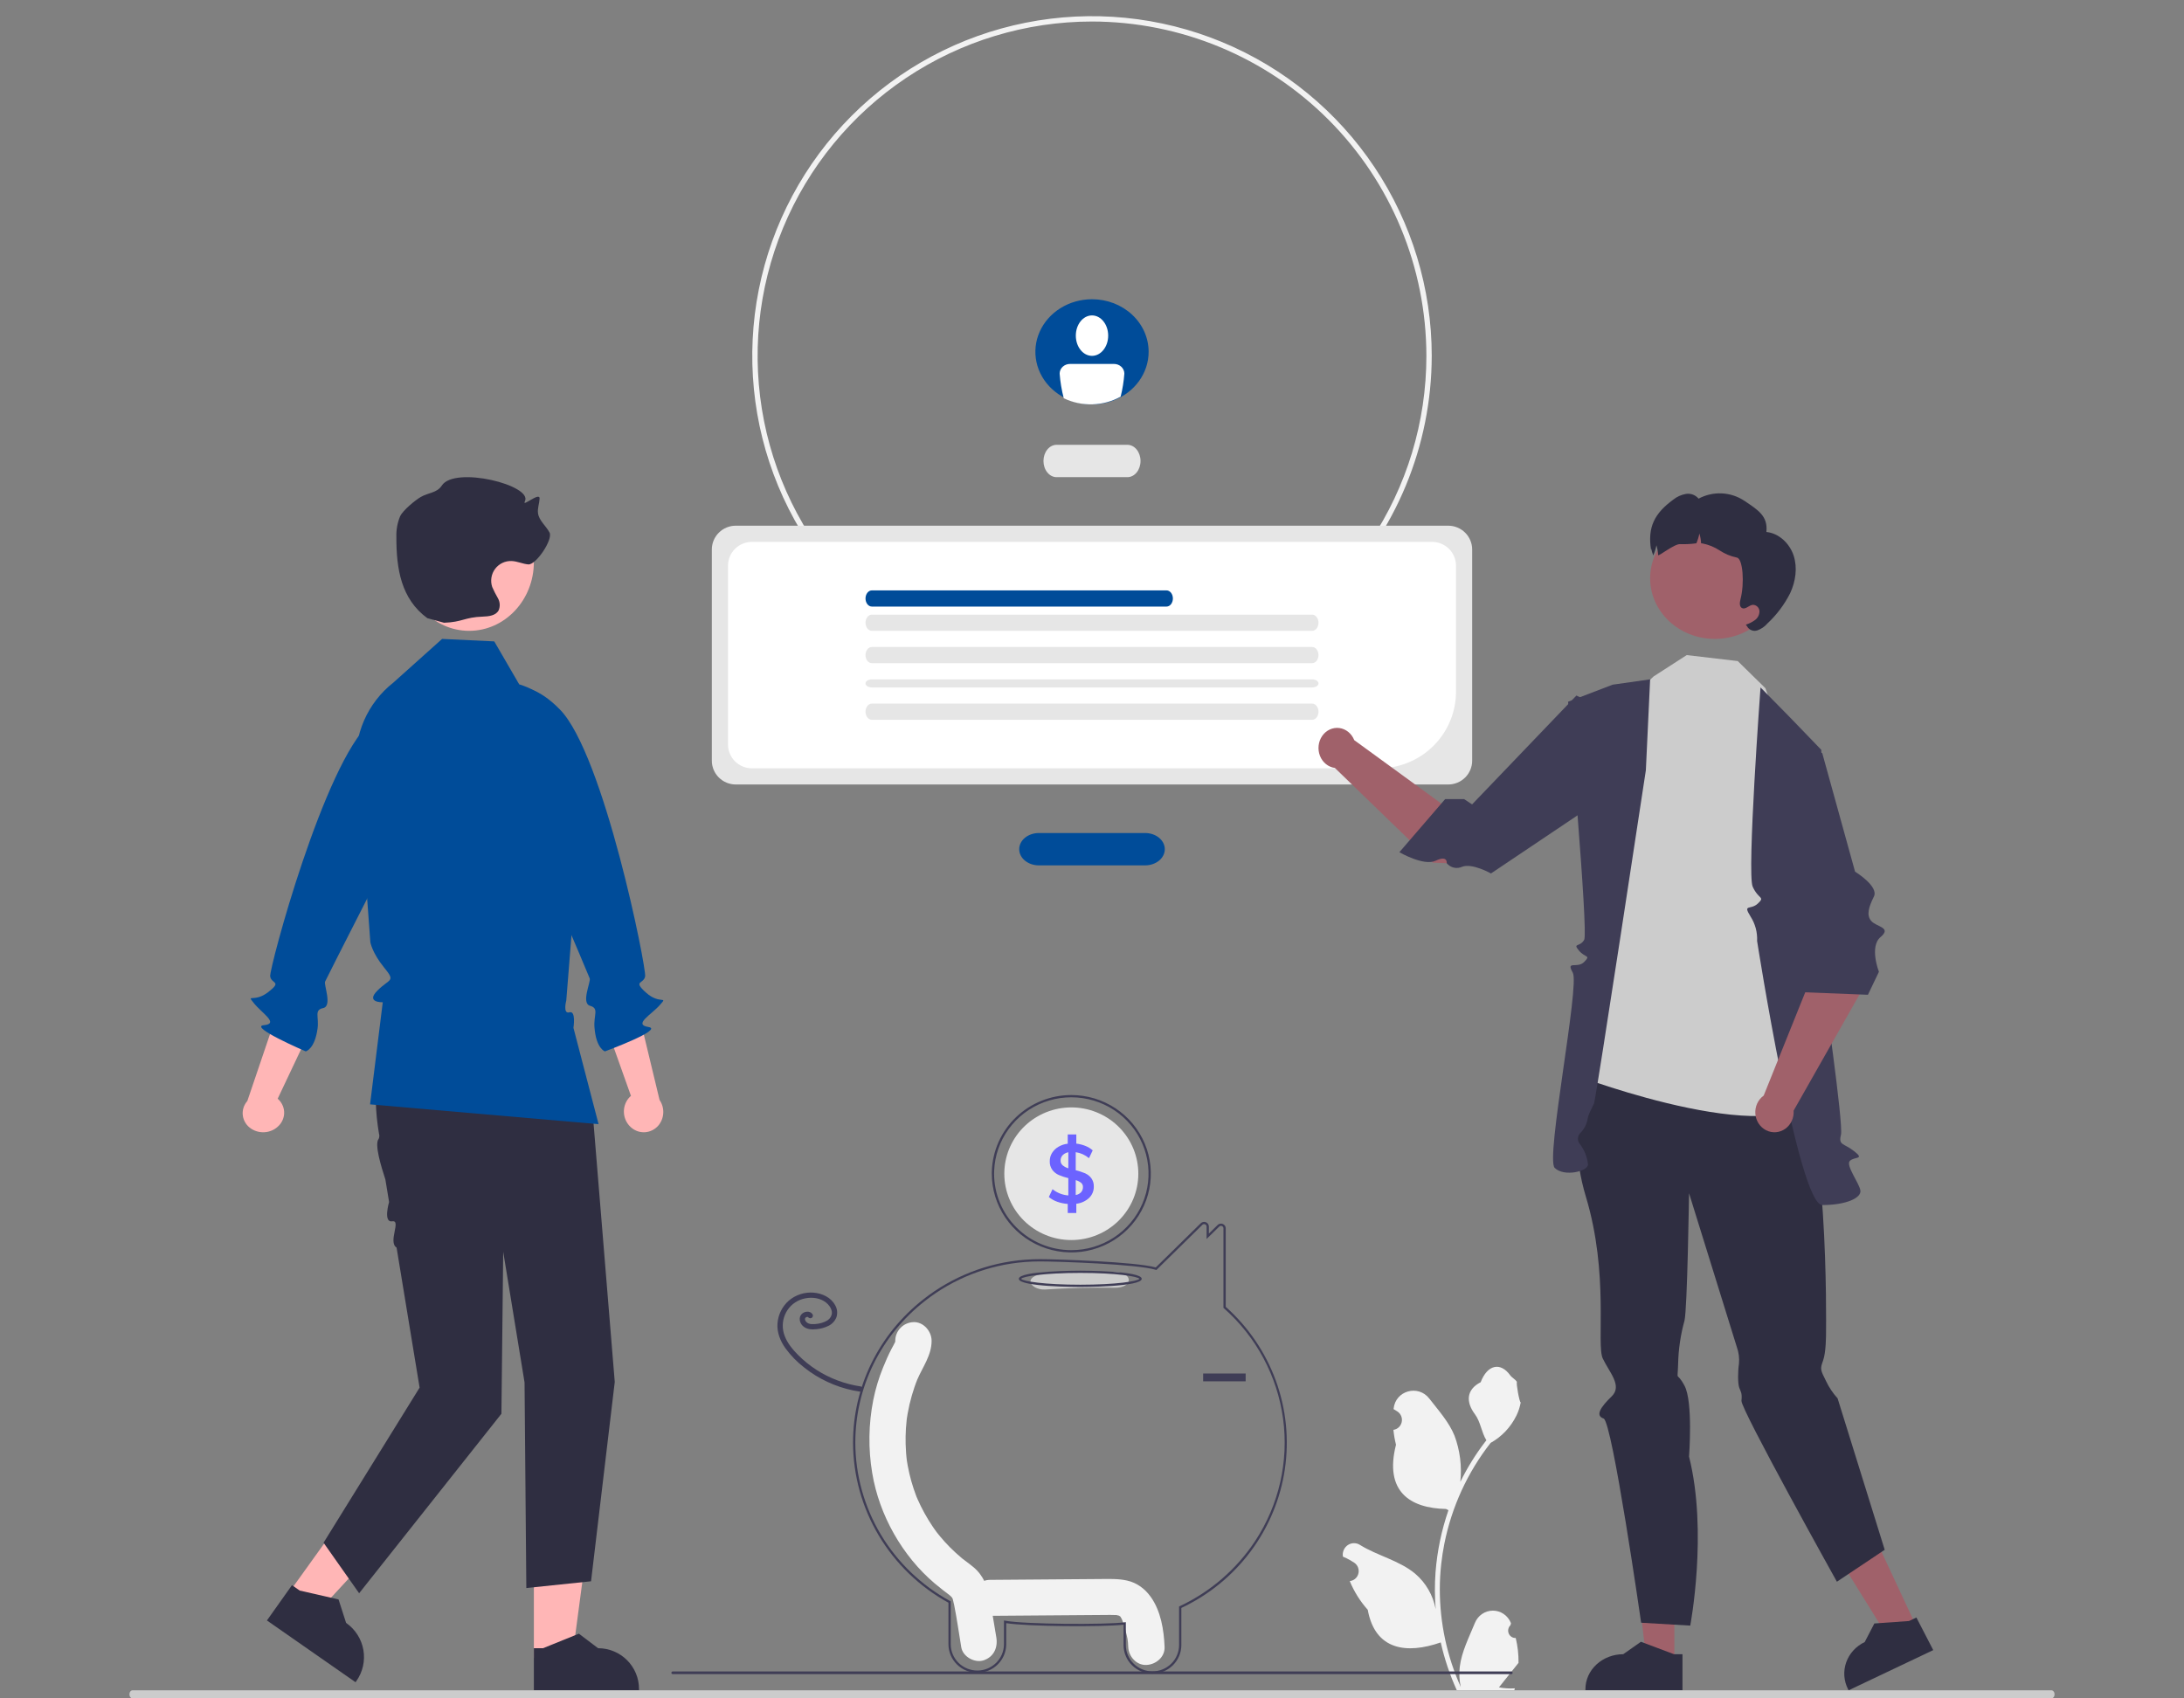 <svg width="270" height="210" viewBox="0 0 270 210" fill="none" xmlns="http://www.w3.org/2000/svg">
<rect x="0" y="0" width="270" height="210" fill="#808080" stroke="none"/>
<path d="M187.384 202.533C187.2 202.541 187.019 202.492 186.864 202.392C186.709 202.292 186.588 202.146 186.517 201.973C186.447 201.801 186.429 201.61 186.469 201.428C186.508 201.245 186.601 201.079 186.735 200.952L186.797 200.703C186.789 200.683 186.78 200.663 186.772 200.644C186.588 200.199 186.278 199.82 185.883 199.554C185.488 199.288 185.025 199.147 184.551 199.149C184.078 199.151 183.615 199.295 183.222 199.564C182.829 199.833 182.522 200.214 182.341 200.66C181.616 202.44 180.694 204.223 180.466 206.105C180.366 206.937 180.409 207.78 180.591 208.598C178.889 204.811 178.005 200.696 177.999 196.531C177.999 195.485 178.056 194.441 178.17 193.402C178.264 192.551 178.395 191.705 178.562 190.866C179.474 186.311 181.433 182.042 184.278 178.409C185.655 177.643 186.768 176.465 187.468 175.034C187.721 174.52 187.901 173.971 188 173.404C187.845 173.425 187.414 171.013 187.532 170.865C187.315 170.53 186.928 170.363 186.691 170.037C185.516 168.411 183.896 168.695 183.051 170.904C181.244 171.833 181.227 173.375 182.335 174.858C183.04 175.801 183.137 177.077 183.756 178.087C183.692 178.17 183.626 178.251 183.562 178.334C182.399 179.86 181.385 181.498 180.535 183.225C180.741 181.29 180.495 179.332 179.815 177.514C179.126 175.818 177.834 174.391 176.697 172.925C175.33 171.165 172.529 171.933 172.288 174.165C172.286 174.186 172.283 174.208 172.281 174.229C172.45 174.327 172.616 174.43 172.777 174.539C172.981 174.677 173.138 174.875 173.229 175.107C173.32 175.338 173.341 175.592 173.288 175.835C173.235 176.079 173.111 176.3 172.933 176.471C172.754 176.641 172.53 176.753 172.288 176.79L172.263 176.794C172.324 177.415 172.43 178.031 172.582 178.635C171.122 184.389 174.273 186.485 178.771 186.579C178.87 186.631 178.967 186.683 179.066 186.733C178.212 189.201 177.676 191.772 177.472 194.381C177.357 195.92 177.364 197.467 177.493 199.005L177.485 198.95C177.159 197.24 176.264 195.696 174.952 194.581C173.002 192.948 170.248 192.346 168.145 191.034C167.922 190.888 167.662 190.809 167.396 190.809C167.13 190.808 166.87 190.885 166.646 191.03C166.422 191.175 166.243 191.383 166.131 191.628C166.018 191.874 165.977 192.147 166.012 192.415C166.015 192.434 166.018 192.454 166.021 192.473C166.334 192.603 166.639 192.753 166.935 192.922C167.104 193.019 167.269 193.122 167.431 193.231C167.634 193.37 167.792 193.568 167.883 193.799C167.974 194.03 167.994 194.284 167.941 194.528C167.888 194.771 167.765 194.993 167.586 195.163C167.408 195.333 167.183 195.445 166.942 195.483L166.917 195.487C166.899 195.489 166.884 195.492 166.866 195.495C167.402 196.799 168.153 197.999 169.089 199.044C170.001 204.067 173.92 204.544 178.111 203.081H178.114C178.574 205.119 179.24 207.102 180.102 209H187.206C187.231 208.92 187.254 208.836 187.277 208.756C186.619 208.798 185.959 208.758 185.311 208.637C185.838 207.977 186.365 207.312 186.893 206.653C186.904 206.641 186.915 206.628 186.926 206.614C187.193 206.277 187.463 205.942 187.73 205.604L187.73 205.604C187.745 204.569 187.628 203.537 187.384 202.533Z" fill="#F2F2F2"/>
<path d="M135 86C126.693 86 118.573 83.537 111.666 78.922C104.759 74.307 99.376 67.747 96.197 60.073C93.018 52.398 92.186 43.953 93.807 35.806C95.428 27.659 99.428 20.175 105.302 14.302C111.175 8.428 118.659 4.428 126.806 2.807C134.953 1.186 143.398 2.018 151.073 5.197C158.747 8.376 165.307 13.759 169.922 20.666C174.537 27.573 177 35.693 177 44C176.987 55.135 172.558 65.811 164.685 73.685C156.811 81.558 146.135 85.987 135 86ZM135 2.661C126.824 2.661 118.832 5.086 112.034 9.628C105.235 14.171 99.937 20.627 96.808 28.18C93.679 35.734 92.861 44.046 94.456 52.065C96.051 60.084 99.988 67.45 105.769 73.231C111.551 79.012 118.916 82.949 126.935 84.544C134.954 86.139 143.266 85.321 150.82 82.192C158.373 79.063 164.829 73.765 169.372 66.966C173.914 60.168 176.339 52.176 176.339 44C176.326 33.04 171.967 22.533 164.217 14.783C156.467 7.033 145.96 2.674 135 2.661Z" fill="#F2F2F2"/>
<path d="M139.378 59H130.622C130.192 59 129.779 58.789 129.475 58.414C129.171 58.039 129 57.53 129 57C129 56.47 129.171 55.961 129.475 55.586C129.779 55.211 130.192 55 130.622 55H139.378C139.808 55 140.221 55.211 140.525 55.586C140.829 55.961 141 56.47 141 57C141 57.53 140.829 58.039 140.525 58.414C140.221 58.789 139.808 59 139.378 59Z" fill="#E6E6E6"/>
<path d="M141.568 107H128.432C127.787 107 127.169 106.789 126.712 106.414C126.256 106.039 126 105.53 126 105C126 104.47 126.256 103.961 126.712 103.586C127.169 103.211 127.787 103 128.432 103H141.568C142.213 103 142.831 103.211 143.288 103.586C143.744 103.961 144 104.47 144 105C144 105.53 143.744 106.039 143.288 106.414C142.831 106.789 142.213 107 141.568 107Z" fill="#004C99"/>
<path d="M179.04 97H90.96C90.175 96.999 89.423 96.689 88.868 96.137C88.313 95.585 88.001 94.837 88 94.056V67.944C88.001 67.163 88.313 66.415 88.868 65.863C89.423 65.311 90.175 65.001 90.96 65H179.04C179.825 65.001 180.577 65.311 181.132 65.863C181.687 66.415 181.999 67.163 182 67.944V94.056C181.999 94.837 181.687 95.585 181.132 96.137C180.577 96.689 179.825 96.999 179.04 97Z" fill="#E6E6E6"/>
<path d="M170.479 95H92.96C92.175 94.999 91.423 94.689 90.868 94.138C90.313 93.586 90.001 92.839 90 92.059V69.941C90.001 69.161 90.313 68.414 90.868 67.862C91.423 67.311 92.175 67.001 92.96 67H177.04C177.825 67.001 178.577 67.311 179.132 67.862C179.687 68.414 179.999 69.161 180 69.941V85.541C179.997 88.049 178.993 90.453 177.208 92.226C175.423 94 173.003 94.997 170.479 95Z" fill="white"/>
<path d="M144.214 75H107.786C107.577 75 107.377 74.895 107.23 74.707C107.083 74.52 107 74.265 107 74C107 73.735 107.083 73.48 107.23 73.293C107.377 73.105 107.577 73 107.786 73H144.214C144.423 73 144.623 73.105 144.77 73.293C144.917 73.48 145 73.735 145 74C145 74.265 144.917 74.52 144.77 74.707C144.623 74.895 144.423 75 144.214 75Z" fill="#004C99"/>
<path d="M162.221 78H107.779C107.573 78 107.374 77.895 107.228 77.707C107.082 77.52 107 77.265 107 77C107 76.735 107.082 76.48 107.228 76.293C107.374 76.105 107.573 76 107.779 76H162.221C162.427 76 162.626 76.105 162.772 76.293C162.918 76.48 163 76.735 163 77C163 77.265 162.918 77.52 162.772 77.707C162.626 77.895 162.427 78 162.221 78Z" fill="#E6E6E6"/>
<path d="M162.222 82H107.781C107.679 82 107.577 81.975 107.482 81.924C107.388 81.874 107.301 81.801 107.229 81.708C107.156 81.615 107.099 81.505 107.059 81.383C107.02 81.262 107 81.132 107 81C107 80.868 107.02 80.738 107.059 80.617C107.099 80.495 107.156 80.385 107.229 80.292C107.301 80.199 107.388 80.126 107.482 80.076C107.577 80.025 107.679 80 107.781 80H162.222C162.429 80.001 162.626 80.106 162.772 80.294C162.918 80.481 163 80.735 163 81C163 81.265 162.918 81.519 162.772 81.706C162.626 81.894 162.429 81.999 162.222 82Z" fill="#E6E6E6"/>
<path d="M162.222 85H107.781C107.679 85 107.577 84.987 107.482 84.962C107.388 84.937 107.301 84.9 107.229 84.854C107.156 84.808 107.099 84.752 107.059 84.692C107.02 84.631 107 84.566 107 84.5C107 84.434 107.02 84.369 107.059 84.308C107.099 84.248 107.156 84.192 107.229 84.146C107.301 84.1 107.388 84.063 107.482 84.038C107.577 84.013 107.679 84 107.781 84H162.222C162.429 84 162.626 84.053 162.772 84.147C162.918 84.241 163 84.368 163 84.5C163 84.632 162.918 84.759 162.772 84.853C162.626 84.947 162.429 85 162.222 85Z" fill="#E6E6E6"/>
<path d="M162.222 89H107.781C107.679 89 107.577 88.975 107.482 88.924C107.388 88.874 107.301 88.801 107.229 88.708C107.156 88.615 107.099 88.505 107.059 88.383C107.02 88.262 107 88.132 107 88C107 87.868 107.02 87.738 107.059 87.617C107.099 87.495 107.156 87.385 107.229 87.292C107.301 87.199 107.388 87.126 107.482 87.076C107.577 87.025 107.679 87 107.781 87H162.222C162.429 87.001 162.626 87.106 162.772 87.294C162.918 87.481 163 87.735 163 88C163 88.265 162.918 88.519 162.772 88.706C162.626 88.894 162.429 88.999 162.222 89Z" fill="#E6E6E6"/>
<path d="M206.999 206L203.612 206L202 192L207 192L206.999 206Z" fill="#A0616A"/>
<path d="M208 209L196 209V208.859C196 207.713 196.492 206.614 197.368 205.804C198.244 204.994 199.432 204.538 200.671 204.538L202.863 203L206.952 204.539L208 204.539L208 209Z" fill="#2F2E41"/>
<path d="M237 201.293L233.752 203L226 190.52L230.794 188L237 201.293Z" fill="#A0616A"/>
<path d="M239 204.031L228.538 209L228.472 208.873C227.937 207.838 227.853 206.641 228.238 205.546C228.624 204.451 229.447 203.548 230.527 203.035L231.72 200.737L236.004 200.434L236.917 200L239 204.031Z" fill="#2F2E41"/>
<path d="M197.174 132.713C197.174 132.713 193.148 138.301 196.054 147.955C198.959 157.609 197.328 166.24 198.144 167.971C198.959 169.702 200.601 171.345 199.245 172.657C197.888 173.97 197.174 175.037 198.245 175.392C199.317 175.748 202.888 200.644 202.888 200.644L208.96 201C208.96 201 211.16 189.435 208.81 180.102C208.81 180.102 209.326 173.326 208.25 171.336C207.174 169.346 207.385 171.141 207.459 168.643C207.499 166.836 207.763 165.042 208.246 163.3C208.603 161.877 208.81 147.538 208.81 147.538L214.721 166.566C214.958 167.222 215.047 167.921 214.982 168.615C214.835 169.595 214.834 171.06 215.013 171.572C215.193 172.085 215.392 172.193 215.292 173.206C215.193 174.219 227.089 195.575 227.089 195.575L233 191.626L227.176 172.903C226.598 172.265 226.117 171.546 225.748 170.769C225.033 169.346 225.005 169.268 225.377 168.24C225.748 167.212 225.748 165.21 225.748 164.61C225.748 164.011 226.119 136.804 221.468 132.802C216.818 128.8 197.174 132.713 197.174 132.713Z" fill="#2F2E41"/>
<path d="M219.5 88.584L218.248 85.09L214.83 81.738L208.523 81L204.418 83.646L200.616 87.322L195 133.025C195 133.025 221.525 143.051 225 134.637L219.5 88.584Z" fill="#CCCCCC"/>
<path d="M221.191 88.6L217.647 85C217.647 85 215.955 108.01 216.676 109.628C217.397 111.247 218.246 110.834 217.328 111.708C216.41 112.583 215.424 111.715 216.41 113.318C216.992 114.217 217.277 115.281 217.225 116.355C217.225 116.355 222.329 149 225.288 149C228.247 149 230.1 148.12 229.996 147.223C229.891 146.327 228.146 144.096 228.69 143.541C229.234 142.986 230.575 143.405 229.247 142.36C227.919 141.316 227.261 141.65 227.59 140.313C227.919 138.977 225.405 121.652 225.405 121.652L225.16 92.715L221.191 88.6Z" fill="#3F3D56"/>
<path d="M204 84L199.367 84.658L193.858 86.768C193.858 86.768 196.374 115.246 195.849 116.199C195.324 117.153 194.39 116.557 195.189 117.521C195.988 118.485 196.706 118.058 195.849 118.938C194.992 119.818 193.549 118.703 194.436 120.26C195.324 121.817 191.047 143.252 192.198 144.402C193.35 145.552 196.317 144.836 196.318 143.987C196.228 143.072 195.883 142.201 195.324 141.473C195.163 141.288 195.075 141.051 195.075 140.806C195.075 140.561 195.163 140.325 195.324 140.14C195.794 139.686 196.117 139.1 196.251 138.459C196.32 137.808 196.827 137.008 197.071 136.408C197.316 135.809 203.472 95.235 203.472 95.235L204 84Z" fill="#3F3D56"/>
<path d="M184.978 107L187 105.86C184.476 103.4 178.213 99.376 178.213 99.376L167.418 91.514C167.26 91.112 167.007 90.762 166.684 90.499C166.361 90.237 165.98 90.071 165.579 90.018C165.177 89.966 164.77 90.028 164.399 90.199C164.027 90.37 163.703 90.644 163.461 90.993C163.218 91.343 163.065 91.755 163.017 92.188C162.968 92.622 163.026 93.061 163.185 93.463C163.344 93.864 163.598 94.214 163.922 94.475C164.245 94.737 164.627 94.902 165.028 94.954L177.125 106.662L184.978 107Z" fill="#A0616A"/>
<path d="M199.977 97.489L200 88.412L194.887 86L181.992 99.46L180.993 98.803H178.662L173 105.372C173 105.372 176.016 107.135 177.505 106.418C178.995 105.701 178.855 106.731 178.855 106.731C179.076 107.005 179.384 107.198 179.73 107.278C180.075 107.358 180.438 107.321 180.76 107.173C181.992 106.686 184.324 108 184.324 108L199.977 97.489Z" fill="#3F3D56"/>
<path d="M212 79C216.418 79 220 75.642 220 71.5C220 67.358 216.418 64 212 64C207.582 64 204 67.358 204 71.5C204 75.642 207.582 79 212 79Z" fill="#A0616A"/>
<path d="M221.317 73.335C220.602 74.752 219.643 76.029 218.484 77.104C218.151 77.487 217.726 77.777 217.251 77.946C217.012 78.025 216.753 78.017 216.52 77.922C216.287 77.828 216.093 77.654 215.974 77.43L215.833 77.236C216.239 77.11 216.622 76.918 216.967 76.667C217.138 76.541 217.278 76.375 217.373 76.184C217.468 75.992 217.517 75.78 217.516 75.566C217.503 75.351 217.409 75.15 217.254 75.004C217.098 74.858 216.892 74.779 216.68 74.784C216.207 74.841 215.784 75.4 215.36 75.185C215.018 75.008 215.067 74.503 215.165 74.122C215.692 72.132 215.472 69.048 214.713 68.94C213.959 68.784 213.24 68.486 212.595 68.061C211.948 67.636 211.226 67.342 210.469 67.195C210.415 67.188 210.359 67.184 210.301 67.18C210.279 66.769 210.208 66.363 210.09 65.97C210.008 66.385 209.882 66.79 209.716 67.178C209.06 67.269 208.397 67.303 207.736 67.28C207.031 67.197 205.004 68.861 204.989 68.632C204.967 68.222 204.897 67.816 204.779 67.423C204.697 67.838 204.571 68.243 204.404 68.631C204.396 68.647 204.393 68.66 204.385 68.676C204.17 68.144 204.108 67.549 204.114 67.993C203.661 65.166 204.558 63.463 206.849 61.786C207.307 61.416 207.849 61.17 208.426 61.071C208.715 61.024 209.01 61.054 209.284 61.156C209.557 61.259 209.8 61.431 209.989 61.656C210.869 61.185 211.857 60.96 212.851 61.006C213.845 61.051 214.809 61.365 215.642 61.916C217.29 63.034 218.59 63.778 218.371 65.778C219.932 65.93 221.252 67.201 221.745 68.707C222.234 70.215 221.98 71.899 221.317 73.335Z" fill="#2F2E41"/>
<path d="M231 111.797L225.682 111C223.883 114.147 223.244 122.522 223.244 122.522L218.039 135.465C217.695 135.71 217.418 136.046 217.236 136.439C217.055 136.831 216.976 137.267 217.006 137.701C217.037 138.136 217.177 138.555 217.411 138.915C217.646 139.275 217.967 139.565 218.342 139.754C218.718 139.943 219.134 140.026 219.55 139.993C219.965 139.96 220.365 139.814 220.709 139.568C221.053 139.322 221.33 138.986 221.51 138.593C221.69 138.2 221.769 137.764 221.737 137.329L230.283 122.264L231 111.797Z" fill="#A0616A"/>
<path d="M218 94.103L220.404 91L225.28 93.123L229.335 107.778C229.335 107.778 232.296 109.584 231.664 110.857C231.032 112.131 230.697 113.159 231.35 113.889C232.003 114.618 233.904 114.672 232.488 115.862C231.071 117.052 232.284 120.161 232.284 120.161L230.926 123L222.447 122.669L218 94.103Z" fill="#3F3D56"/>
<path d="M34.117 139.491C34.66 139.101 35.015 138.533 35.107 137.907C35.199 137.281 35.021 136.647 34.61 136.139C34.525 136.037 34.43 135.942 34.328 135.854L38 128.092L34.353 125L30.578 136.132C30.214 136.549 30.011 137.065 30 137.599C29.99 138.133 30.173 138.655 30.521 139.084C30.721 139.326 30.972 139.529 31.259 139.683C31.545 139.836 31.862 139.937 32.191 139.978C32.52 140.02 32.854 140.002 33.175 139.925C33.496 139.848 33.798 139.714 34.062 139.53C34.081 139.517 34.099 139.504 34.117 139.491Z" fill="#FFB6B6"/>
<path d="M54 88.978C54 88.978 51.527 84.288 45.789 89.352C40.051 94.417 33.27 119.766 33.402 120.719C33.534 121.672 34.936 121.295 33.162 122.668C31.389 124.04 30.408 122.807 31.389 124.04C32.369 125.272 34.563 126.579 32.621 126.762C30.678 126.945 37.798 130 37.798 130C37.798 130 38.918 129.732 39.261 127.155C39.454 125.708 38.8 124.886 39.951 124.645C41.102 124.403 40.023 121.786 40.189 121.374C40.355 120.962 49.545 102.975 49.545 102.975L54 88.978Z" fill="#004C99"/>
<path d="M66.001 205L70.743 205L73 188L66 188L66.001 205Z" fill="#FFB6B6"/>
<path d="M66 209L79 208.999V208.836C79 207.499 78.467 206.217 77.518 205.271C76.569 204.326 75.282 203.795 73.94 203.795H73.94L71.565 202L67.135 203.795L66 203.795L66 209Z" fill="#2F2E41"/>
<path d="M36 196.533L39.581 199L51 186.641L45.713 183L36 196.533Z" fill="#FFB6B6"/>
<path d="M33 200.364L43.954 208L44.052 207.863C44.847 206.742 45.16 205.353 44.923 204.003C44.685 202.653 43.917 201.452 42.786 200.664L41.852 197.764L37.051 196.667L36.095 196L33 200.364Z" fill="#2F2E41"/>
<path d="M49.236 123.742L48.88 124.486C46.542 129.38 45.944 134.85 46.853 140.179C46.92 140.387 46.908 140.612 46.817 140.812C46.253 141.459 47.137 144.272 47.644 145.843L48.101 148.621C48.101 148.621 47.343 151.201 48.493 151.011C49.644 150.822 47.931 153.574 49.028 154.263L51.874 171.575L40 190.751L44.398 197L61.989 174.807L62.209 154.769L64.848 170.929L65.068 196.354L73.069 195.52L76 170.87L73.204 136.781L68.806 122L49.236 123.742Z" fill="#2F2E41"/>
<path d="M54.655 79L61.103 79.306L64.187 84.617C65.554 85.026 66.812 85.736 67.867 86.694C68.923 87.653 69.749 88.835 70.284 90.154L72.292 95.1L70.008 123.694C70.008 123.694 69.55 125.423 70.393 125.171C71.236 124.918 70.893 127.086 70.893 127.086L74 139L45.75 136.551L47.319 123.928C47.319 123.928 45.138 123.998 46.671 122.469C48.205 120.941 48.95 121.428 47.477 119.62C46.004 117.813 45.785 116.503 45.785 116.503L45.128 107.548L44.044 94.947C43.873 92.947 44.202 90.936 45.003 89.095C45.804 87.254 47.051 85.64 48.633 84.398L54.655 79Z" fill="#004C99"/>
<path d="M58 78C62.418 78 66 74.194 66 69.5C66 64.806 62.418 61 58 61C53.582 61 50 64.806 50 69.5C50 74.194 53.582 78 58 78Z" fill="#FFB6B6"/>
<path d="M54.893 77C57.19 76.924 57.399 76.317 59.695 76.242C60.427 76.218 61.29 76.117 61.643 75.476C61.746 75.235 61.792 74.974 61.777 74.713C61.762 74.452 61.687 74.198 61.557 73.971C61.295 73.52 61.059 73.055 60.85 72.577C60.724 72.203 60.691 71.803 60.754 71.413C60.816 71.022 60.973 70.653 61.21 70.337C61.447 70.021 61.758 69.768 62.115 69.599C62.472 69.43 62.864 69.351 63.259 69.368C63.958 69.398 64.614 69.727 65.311 69.787C66.267 69.87 68.381 66.709 67.941 65.855C67.512 65.024 66.65 64.397 66.514 63.472C66.426 62.867 66.675 62.266 66.709 61.655C66.76 60.749 64.468 62.791 64.888 61.987C65.917 60.016 56.213 57.572 54.616 60.041C54.019 60.964 52.954 60.901 52.006 61.456C51.384 61.819 49.815 63.072 49.458 63.853C49.13 64.65 48.975 65.508 49.003 66.37C48.989 70.377 49.599 74.062 52.826 76.431" fill="#2F2E41"/>
<path d="M77.976 139.365C77.486 138.92 77.184 138.298 77.135 137.629C77.087 136.961 77.295 136.299 77.717 135.786C77.804 135.682 77.899 135.587 78.002 135.5L75 127.064L78.651 124L81.541 136.011C81.86 136.474 82.021 137.033 81.998 137.599C81.975 138.165 81.769 138.708 81.412 139.142C81.207 139.387 80.957 139.588 80.675 139.734C80.394 139.88 80.088 139.968 79.773 139.993C79.459 140.018 79.142 139.979 78.843 139.879C78.543 139.779 78.265 139.619 78.026 139.409C78.009 139.395 77.993 139.38 77.976 139.365Z" fill="#FFB6B6"/>
<path d="M61 86.835C61 86.835 63.764 82.166 69.216 87.724C74.668 93.282 79.945 119.757 79.756 120.729C79.567 121.701 78.182 121.227 79.879 122.746C81.576 124.266 82.635 123.058 81.576 124.266C80.518 125.473 78.239 126.681 80.177 126.989C82.114 127.296 74.787 130 74.787 130C74.787 130 73.68 129.656 73.49 126.986C73.384 125.486 74.089 124.681 72.949 124.363C71.809 124.044 73.049 121.419 72.907 120.986C72.766 120.552 64.627 101.498 64.627 101.498L61 86.835Z" fill="#004C99"/>
<path d="M142 43.498C142 44.784 141.59 46.041 140.821 47.11C140.052 48.179 138.959 49.012 137.68 49.505C136.401 49.997 134.994 50.126 133.636 49.875C132.278 49.625 131.031 49.006 130.051 48.097C129.072 47.188 128.405 46.031 128.135 44.77C127.864 43.509 128.003 42.202 128.532 41.014C129.062 39.826 129.959 38.811 131.11 38.096C132.261 37.382 133.614 37 134.998 37C135.918 36.999 136.829 37.166 137.678 37.492C138.528 37.818 139.3 38.297 139.951 38.901C140.601 39.504 141.117 40.221 141.469 41.01C141.82 41.799 142.001 42.645 142 43.498Z" fill="#004C99"/>
<path d="M135 44C136.105 44 137 42.881 137 41.5C137 40.119 136.105 39 135 39C133.895 39 133 40.119 133 41.5C133 42.881 133.895 44 135 44Z" fill="white"/>
<path d="M137.727 45H132.273C131.935 45 131.612 45.127 131.373 45.351C131.135 45.576 131 45.88 131 46.198C131.078 47.224 131.248 48.242 131.509 49.24C132.603 49.771 133.822 50.031 135.052 49.997C136.282 49.963 137.483 49.635 138.542 49.045C138.775 48.109 138.929 47.157 139 46.198C139 45.88 138.865 45.576 138.627 45.351C138.388 45.127 138.065 45 137.727 45Z" fill="white"/>
<path d="M16 209.5C16 209.566 16.01 209.631 16.03 209.692C16.049 209.752 16.079 209.808 16.115 209.854C16.152 209.9 16.195 209.937 16.244 209.962C16.291 209.987 16.343 210 16.395 210H253.605C253.71 210 253.81 209.947 253.884 209.854C253.958 209.76 254 209.633 254 209.5C254 209.367 253.958 209.24 253.884 209.146C253.81 209.053 253.71 209 253.605 209H16.395C16.343 209 16.291 209.013 16.244 209.038C16.195 209.063 16.152 209.1 16.115 209.146C16.079 209.192 16.049 209.248 16.03 209.308C16.01 209.369 16 209.434 16 209.5Z" fill="#CCCCCC"/>
<g clip-path="url(#clip0_7907_24147)">
<path d="M142.247 197.428C141.528 196.431 140.554 195.702 139.33 195.429C138.263 195.191 137.166 195.232 136.081 195.24L122.364 195.345C121.189 195.354 120.063 196.361 120.117 197.568C120.171 198.766 121.104 199.802 122.364 199.792C126.382 199.762 130.4 199.731 134.418 199.7C135.366 199.693 136.313 199.676 137.261 199.679C137.474 199.68 137.685 199.691 137.898 199.693C137.949 199.694 137.987 199.693 138.013 199.692C138.019 199.694 138.025 199.696 138.034 199.699C138.144 199.729 138.258 199.749 138.37 199.778C138.331 199.779 138.442 199.848 138.498 199.871C138.506 199.886 138.522 199.913 138.549 199.954C138.588 200.025 138.701 200.24 138.705 200.233C138.875 200.659 139.015 201.095 139.125 201.539C139.386 202.518 139.443 202.723 139.481 203.642C139.528 204.803 140.48 205.921 141.727 205.866C142.904 205.814 144.025 204.887 143.974 203.642C143.888 201.544 143.516 199.188 142.247 197.428Z" fill="#F2F2F2"/>
<path d="M123.17 202.446C122.912 200.901 122.66 199.354 122.397 197.81C122.131 196.243 121.586 194.808 120.354 193.78C120.025 193.505 119.684 193.248 119.341 192.992C119.221 192.903 119.1 192.813 118.981 192.721C118.974 192.715 118.97 192.712 118.963 192.707C118.95 192.696 118.935 192.683 118.914 192.665C118.4 192.235 117.904 191.785 117.431 191.308C117.012 190.884 116.61 190.442 116.227 189.981C116.132 189.866 116.037 189.75 115.944 189.633C115.928 189.613 115.842 189.503 115.785 189.431C115.732 189.358 115.635 189.228 115.619 189.205C115.51 189.053 115.403 188.899 115.298 188.744C114.582 187.682 113.963 186.561 113.446 185.392C113.395 185.276 113.345 185.159 113.296 185.042C113.283 185.006 113.266 184.96 113.244 184.899C113.139 184.616 113.036 184.333 112.94 184.046C112.738 183.437 112.564 182.819 112.419 182.193C112.347 181.883 112.282 181.572 112.225 181.259C112.195 181.098 112.167 180.937 112.141 180.776C112.137 180.749 112.112 180.575 112.097 180.476C112.086 180.378 112.066 180.202 112.063 180.175C112.046 180.013 112.032 179.85 112.019 179.687C111.99 179.32 111.971 178.952 111.961 178.584C111.944 177.93 111.955 177.275 111.996 176.621C112.02 176.254 112.053 175.887 112.094 175.521C112.096 175.499 112.098 175.481 112.1 175.465C112.102 175.448 112.105 175.43 112.109 175.407C112.139 175.204 112.171 175.002 112.206 174.801C112.341 174.037 112.516 173.28 112.731 172.534C112.833 172.181 112.944 171.831 113.063 171.484C113.116 171.33 113.171 171.176 113.228 171.023C113.224 171.033 113.394 170.604 113.396 170.589C114.069 169.015 115.171 167.579 115.172 165.791C115.173 164.58 114.138 163.42 112.925 163.476C112.321 163.498 111.749 163.752 111.33 164.184C110.911 164.616 110.677 165.192 110.679 165.791C110.679 165.818 110.679 165.841 110.679 165.864C110.667 165.901 110.658 165.933 110.649 165.961C110.518 166.243 110.357 166.511 110.213 166.787C109.818 167.541 109.482 168.319 109.162 169.109C108.638 170.396 108.237 171.728 107.964 173.088C107.371 176.069 107.325 179.131 107.828 182.128C108.699 187.383 111.572 192.414 115.565 195.796C115.912 196.089 116.267 196.373 116.625 196.651C116.774 196.766 116.923 196.879 117.073 196.991C117.144 197.044 117.439 197.273 117.309 197.162C117.588 197.397 117.705 197.516 117.776 197.689C117.787 197.729 117.801 197.783 117.82 197.857C117.87 198.052 117.918 198.247 117.958 198.445C118.305 200.176 118.547 201.936 118.837 203.677C119.037 204.874 120.525 205.653 121.601 205.294C122.853 204.877 123.384 203.729 123.17 202.446Z" fill="#F2F2F2"/>
<path d="M142.474 206.935C141.531 206.938 140.625 206.569 139.955 205.912C139.285 205.254 138.907 204.36 138.902 203.426V200.889C136.219 201.186 127.031 201.117 124.397 200.699V203.324C124.39 204.257 124.011 205.15 123.342 205.807C122.673 206.465 121.768 206.834 120.825 206.834C119.883 206.834 118.978 206.465 118.309 205.807C117.64 205.15 117.26 204.257 117.253 203.324V198.169C113.686 196.207 110.713 193.339 108.639 189.86C106.566 186.381 105.468 182.418 105.459 178.379C105.459 171.453 108.63 164.992 114.158 160.653C117.753 157.822 122.121 156.12 126.7 155.764C127.322 155.716 127.947 155.692 128.559 155.692C130.715 155.692 140.441 156.021 142.881 156.716L148.445 151.251C148.527 151.17 148.632 151.114 148.745 151.092C148.859 151.069 148.977 151.081 149.084 151.125C149.192 151.168 149.284 151.241 149.349 151.337C149.414 151.432 149.448 151.545 149.447 151.66V152.529L150.531 151.466C150.612 151.385 150.717 151.329 150.83 151.307C150.944 151.284 151.062 151.296 151.169 151.34C151.277 151.383 151.369 151.457 151.434 151.552C151.499 151.647 151.533 151.76 151.532 151.875V161.585C154.324 164.077 156.452 167.212 157.728 170.712C159.003 174.212 159.387 177.97 158.844 181.652C158.301 185.334 156.85 188.827 154.617 191.821C152.385 194.815 149.441 197.217 146.046 198.816V203.426C146.042 204.36 145.663 205.254 144.993 205.912C144.324 206.569 143.418 206.938 142.474 206.935ZM139.183 200.574V203.426C139.19 204.285 139.54 205.107 140.156 205.712C140.773 206.317 141.606 206.657 142.474 206.657C143.342 206.657 144.176 206.317 144.792 205.712C145.408 205.107 145.758 204.285 145.765 203.426V198.64L145.846 198.602C149.655 196.813 152.888 194.014 155.187 190.516C158.117 186.052 159.335 180.697 158.622 175.421C157.909 170.144 155.311 165.295 151.298 161.751L151.251 161.709V151.875C151.252 151.815 151.235 151.757 151.201 151.707C151.167 151.658 151.119 151.619 151.063 151.598C151.007 151.574 150.945 151.568 150.885 151.579C150.826 151.591 150.771 151.62 150.729 151.663L149.166 153.195V151.66C149.167 151.6 149.15 151.541 149.116 151.492C149.082 151.442 149.034 151.404 148.978 151.382C148.922 151.359 148.86 151.352 148.8 151.364C148.74 151.376 148.685 151.405 148.643 151.449L142.96 157.031L142.879 157.006C140.61 156.303 130.731 155.97 128.559 155.97C127.955 155.97 127.337 155.994 126.722 156.042C122.199 156.393 117.884 158.074 114.333 160.871C108.872 165.157 105.739 171.538 105.739 178.379C105.749 182.382 106.841 186.31 108.902 189.754C110.964 193.199 113.919 196.034 117.462 197.966L117.534 198.005V203.324C117.541 204.184 117.891 205.005 118.508 205.61C119.124 206.216 119.957 206.555 120.825 206.555C121.694 206.555 122.527 206.216 123.143 205.61C123.759 205.005 124.109 204.184 124.117 203.324V200.366L124.283 200.397C126.65 200.838 136.616 200.907 139.024 200.594L139.183 200.574Z" fill="#3F3D56"/>
<path d="M132.443 135.398C129.889 135.399 127.435 136.384 125.602 138.144C123.768 139.904 122.698 142.301 122.618 144.828C122.616 144.927 122.614 145.027 122.614 145.127C122.614 147.051 123.191 148.932 124.271 150.532C125.351 152.132 126.886 153.379 128.682 154.116C130.478 154.852 132.454 155.045 134.361 154.669C136.267 154.294 138.019 153.367 139.393 152.007C140.768 150.646 141.704 148.912 142.083 147.025C142.462 145.138 142.268 143.182 141.524 141.404C140.78 139.626 139.52 138.107 137.904 137.038C136.287 135.969 134.387 135.398 132.443 135.398ZM132.443 154.578C129.912 154.576 127.485 153.579 125.695 151.807C123.905 150.035 122.898 147.633 122.895 145.127C122.895 144.998 122.898 144.87 122.904 144.743C122.98 142.892 123.604 141.104 124.698 139.601C125.793 138.098 127.31 136.946 129.06 136.29C130.811 135.633 132.717 135.5 134.543 135.908C136.369 136.315 138.034 137.245 139.331 138.582C140.627 139.918 141.498 141.603 141.835 143.425C142.172 145.248 141.961 147.128 141.227 148.833C140.493 150.537 139.269 151.991 137.707 153.012C136.146 154.034 134.315 154.578 132.443 154.578Z" fill="#3F3D56"/>
<path d="M140.727 145.127C140.727 147.302 139.855 149.388 138.301 150.926C136.747 152.464 134.64 153.328 132.443 153.328C130.246 153.328 128.139 152.464 126.585 150.926C125.032 149.388 124.159 147.302 124.159 145.127C124.159 144.867 124.171 144.612 124.195 144.359C124.395 142.26 125.403 140.317 127.012 138.935C128.62 137.553 130.704 136.837 132.832 136.936C134.959 137.035 136.966 137.941 138.437 139.466C139.907 140.992 140.727 143.019 140.727 145.127Z" fill="#E6E6E6"/>
<path d="M134.91 145.672C134.709 145.411 134.445 145.204 134.142 145.07C133.768 144.914 133.382 144.789 132.988 144.695V142.463C133.594 142.553 134.163 142.81 134.629 143.204L135.087 142.238C134.824 142.006 134.522 141.821 134.194 141.692C133.831 141.546 133.45 141.449 133.061 141.404V140.272H132.001V141.415C131.591 141.46 131.197 141.592 130.842 141.8C130.522 141.987 130.253 142.249 130.057 142.562C129.871 142.867 129.774 143.218 129.778 143.575C129.76 143.962 129.873 144.343 130.1 144.659C130.308 144.932 130.584 145.148 130.9 145.287C131.28 145.448 131.672 145.576 132.074 145.672V147.811C131.358 147.758 130.677 147.489 130.121 147.04L129.663 148.007C129.974 148.262 130.327 148.46 130.708 148.594C131.124 148.741 131.559 148.831 132.001 148.861V149.982H133.061V148.84C133.65 148.776 134.202 148.525 134.635 148.125C134.826 147.944 134.976 147.726 135.077 147.484C135.178 147.243 135.228 146.983 135.222 146.721C135.239 146.347 135.13 145.978 134.91 145.672ZM132.074 144.459C131.816 144.381 131.576 144.254 131.368 144.084C131.285 144.011 131.22 143.921 131.177 143.821C131.134 143.72 131.113 143.612 131.118 143.503C131.11 143.255 131.202 143.015 131.373 142.834C131.563 142.645 131.808 142.519 132.074 142.474V144.459ZM133.653 147.416C133.474 147.598 133.241 147.719 132.988 147.76V145.92C133.23 145.984 133.456 146.096 133.653 146.249C133.728 146.312 133.788 146.391 133.827 146.48C133.867 146.569 133.886 146.666 133.882 146.763C133.892 147.002 133.81 147.235 133.653 147.416Z" fill="#6C63FF"/>
<path d="M106.427 171.431C104.468 171.144 102.595 170.443 100.934 169.375C100.112 168.846 99.35 168.229 98.663 167.536C97.985 166.852 97.337 166.074 97.001 165.162C96.678 164.319 96.695 163.385 97.048 162.554C97.396 161.727 98.061 161.071 98.897 160.729C99.738 160.397 100.754 160.362 101.572 160.725C101.962 160.895 102.3 161.164 102.55 161.505C102.666 161.662 102.753 161.839 102.804 162.027C102.852 162.197 102.857 162.377 102.817 162.549C102.769 162.722 102.684 162.882 102.569 163.019C102.453 163.156 102.309 163.267 102.147 163.345C101.789 163.526 101.401 163.643 101.002 163.69C100.6 163.745 100.024 163.794 99.701 163.475C99.634 163.412 99.582 163.335 99.547 163.251C99.523 163.186 99.515 163.117 99.523 163.048C99.518 163.078 99.543 162.983 99.541 162.986C99.536 163.001 99.514 163.035 99.545 162.982C99.555 162.965 99.566 162.948 99.578 162.932C99.567 162.945 99.544 162.968 99.586 162.929C99.62 162.891 99.665 162.864 99.714 162.851C99.734 162.845 99.753 162.84 99.773 162.835C99.822 162.822 99.724 162.836 99.774 162.834C99.794 162.834 99.814 162.834 99.833 162.833C99.883 162.831 99.784 162.82 99.832 162.832C99.85 162.836 99.868 162.841 99.887 162.847C99.926 162.859 99.859 162.818 99.885 162.849C99.917 162.885 99.852 162.813 99.888 162.848C99.906 162.866 99.923 162.884 99.938 162.903C100 162.964 100.084 162.998 100.171 162.998C100.258 162.998 100.342 162.964 100.404 162.903C100.464 162.841 100.497 162.759 100.497 162.673C100.497 162.587 100.464 162.504 100.404 162.442C100.079 162.044 99.438 162.143 99.11 162.479C98.691 162.908 98.857 163.589 99.264 163.963C99.725 164.387 100.378 164.417 100.971 164.346C101.473 164.298 101.961 164.161 102.413 163.942C102.863 163.724 103.214 163.348 103.4 162.888C103.483 162.642 103.513 162.382 103.488 162.123C103.462 161.865 103.382 161.616 103.251 161.391C102.728 160.416 101.643 159.917 100.572 159.83C100.02 159.787 99.465 159.853 98.939 160.024C98.413 160.195 97.927 160.468 97.508 160.826C96.701 161.545 96.204 162.544 96.12 163.616C96.026 164.727 96.462 165.807 97.097 166.704C97.762 167.615 98.555 168.427 99.453 169.115C101.208 170.502 103.267 171.463 105.464 171.922C105.726 171.975 105.988 172.021 106.252 172.059C106.337 172.079 106.425 172.067 106.5 172.025C106.576 171.982 106.632 171.913 106.657 171.831C106.68 171.748 106.668 171.659 106.625 171.584C106.582 171.509 106.511 171.454 106.427 171.431Z" fill="#3F3D56"/>
<path d="M137.794 157.271C134.923 157.231 132.062 157.303 129.21 157.488C128.235 157.551 127.391 157.892 127.391 158.465C127.391 158.944 128.228 159.506 129.21 159.442C132.061 159.258 134.922 159.186 137.794 159.226C140.135 159.259 140.133 157.304 137.794 157.271Z" fill="#CCCCCC"/>
<path d="M133.551 159.129C133.241 159.129 125.954 159.118 125.954 158.121C125.954 157.125 133.241 157.114 133.551 157.114C133.861 157.114 141.148 157.125 141.148 158.121C141.148 159.118 133.861 159.129 133.551 159.129ZM126.239 158.121C126.438 158.423 129.117 158.851 133.551 158.851C137.985 158.851 140.664 158.423 140.863 158.121C140.664 157.819 137.985 157.392 133.551 157.392C129.117 157.392 126.438 157.819 126.239 158.121Z" fill="#3F3D56"/>
<path d="M153.997 169.83H148.741V170.796H153.997V169.83Z" fill="#3F3D56"/>
<path d="M186.833 207H83.167C83.123 207 83.081 206.982 83.049 206.951C83.018 206.92 83.001 206.878 83.001 206.834C83.001 206.791 83.018 206.749 83.049 206.718C83.081 206.687 83.123 206.669 83.167 206.669H186.833C186.877 206.669 186.92 206.686 186.951 206.717C186.982 206.748 187 206.791 187 206.834C187 206.878 186.982 206.92 186.951 206.951C186.92 206.982 186.877 207 186.833 207Z" fill="#3F3D56"/>
</g>
<defs>
<clipPath id="clip0_7907_24147">
<rect width="104" height="83" fill="white" transform="translate(83 124)"/>
</clipPath>
</defs>
</svg>

